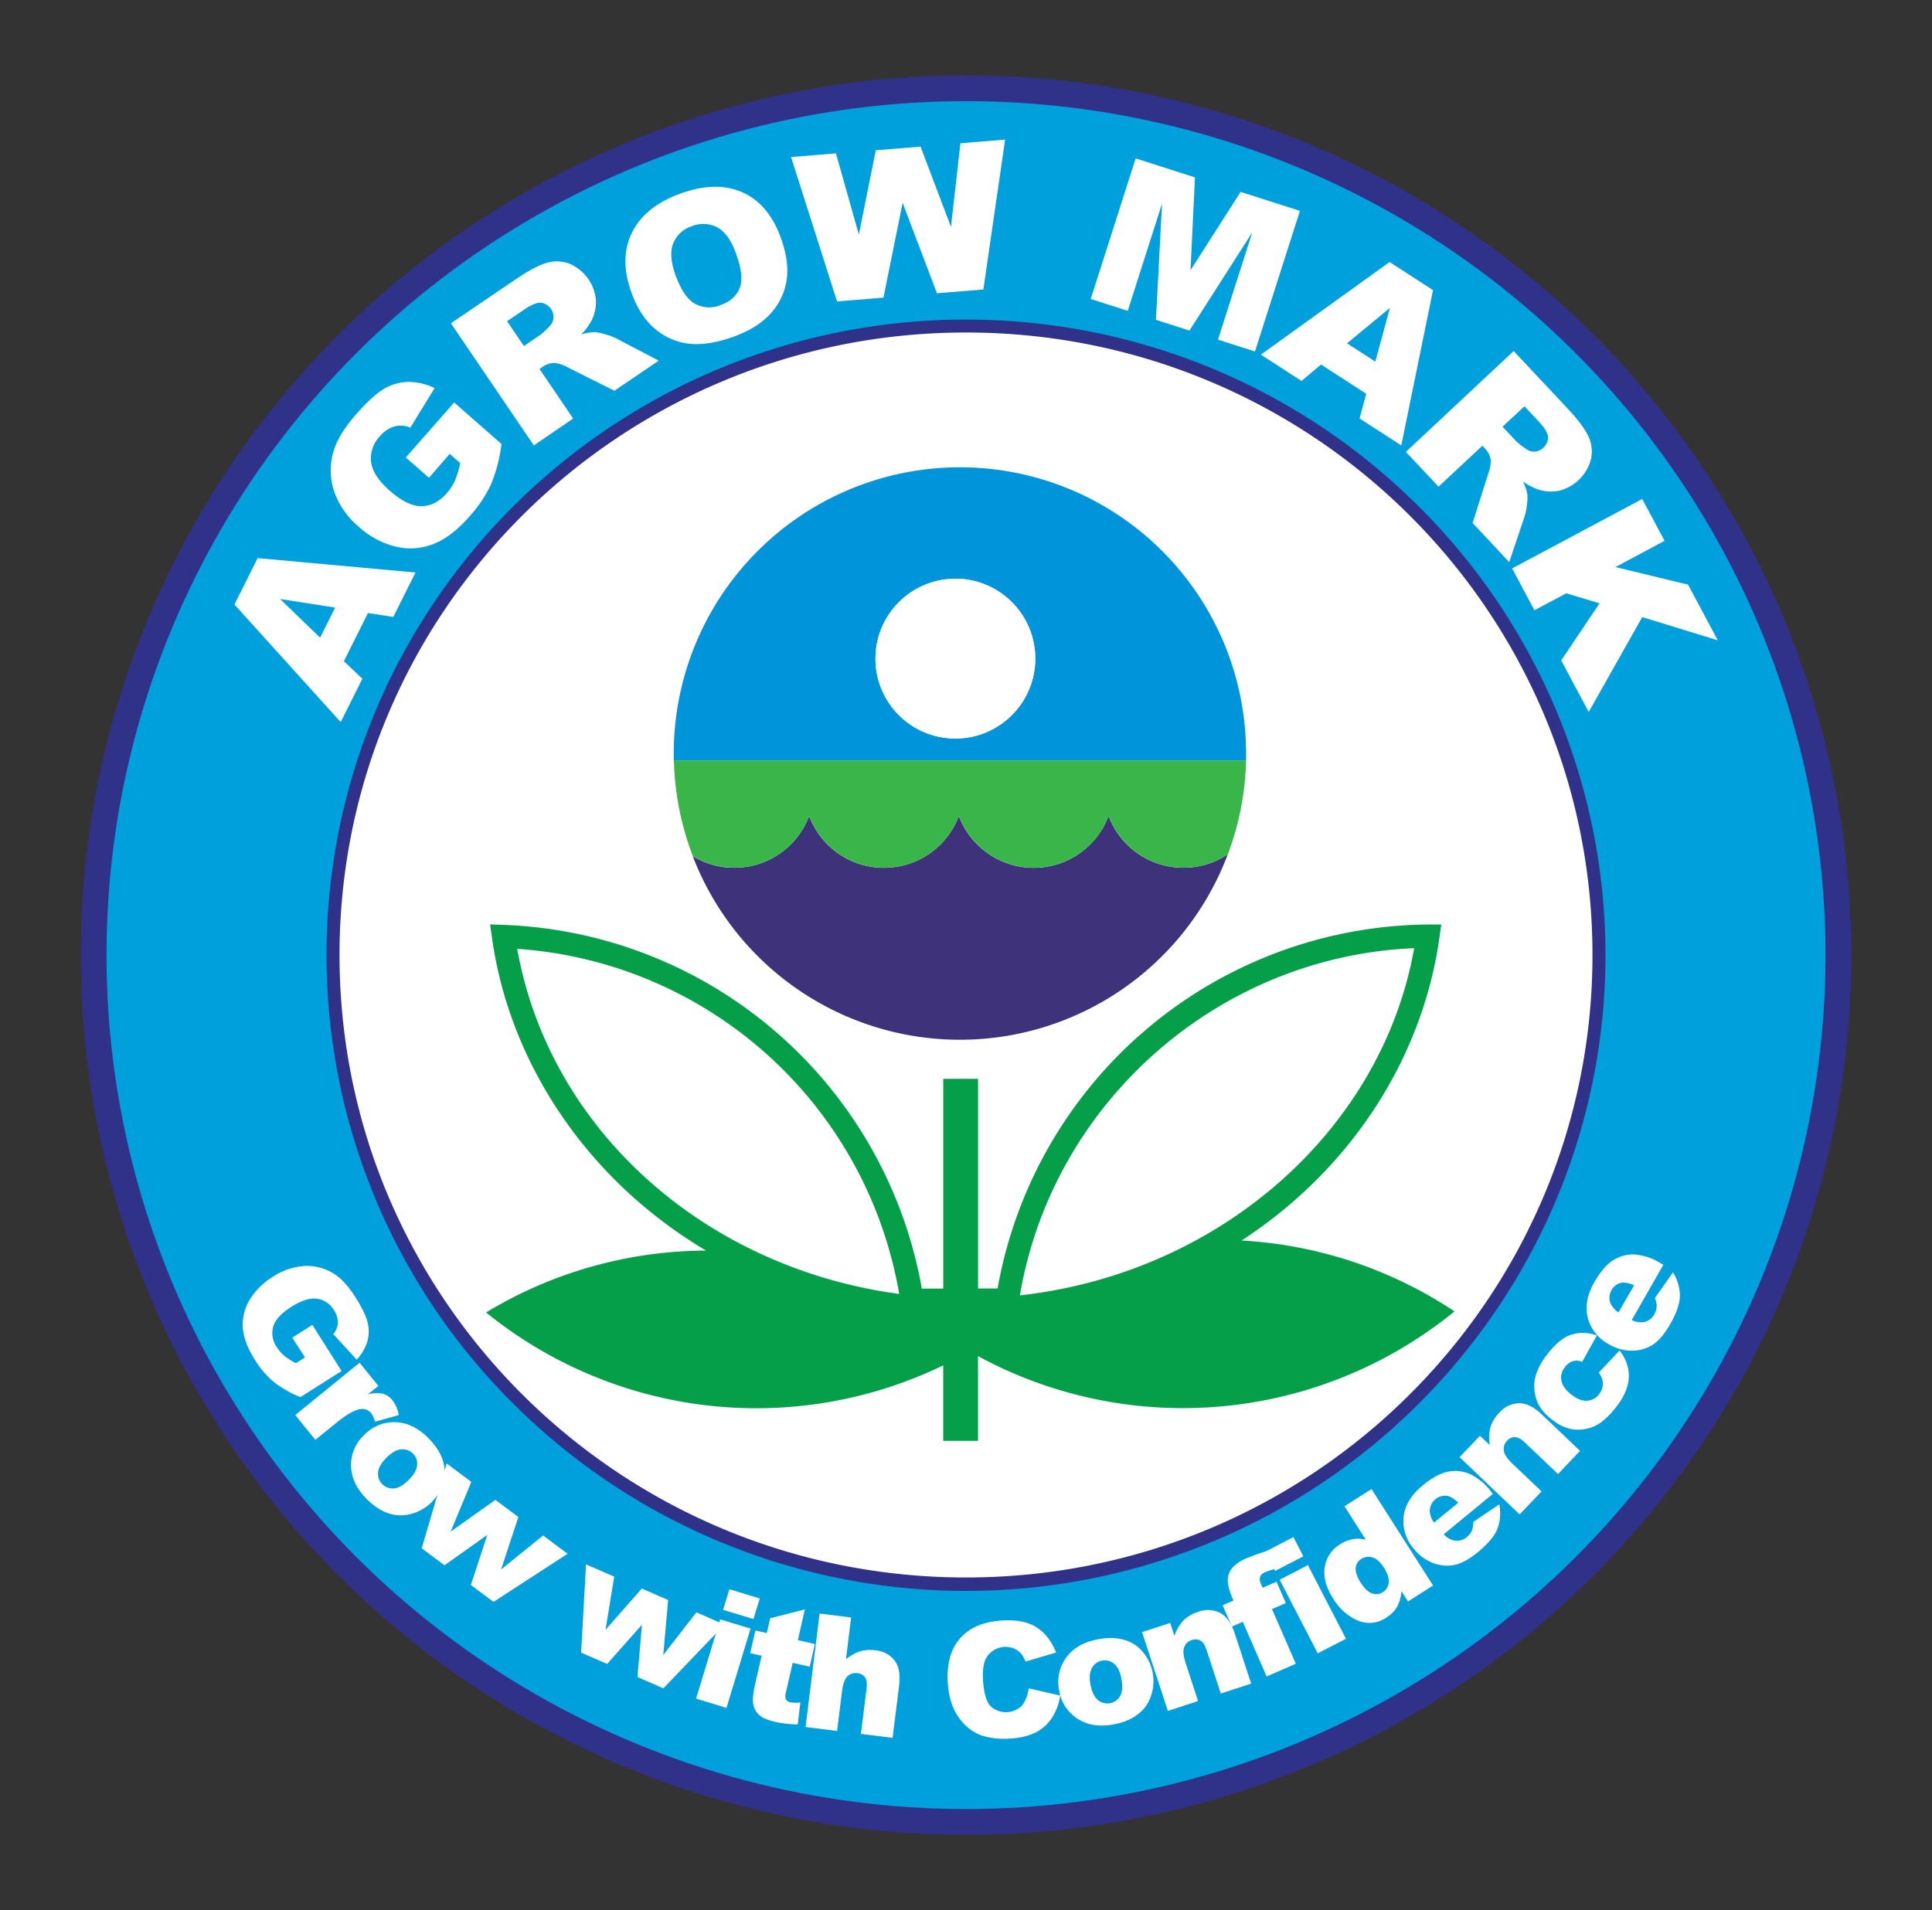 <svg id="Layer_1" data-name="Layer 1" xmlns="http://www.w3.org/2000/svg" viewBox="0 0 749.4 741.07"><rect x="0" y="0" width="749.4" height="741.07" fill="#333333" stroke="none"/><defs><style>.cls-1{fill:#00a0dc;stroke:#303188;stroke-miterlimit:10;stroke-width:10px;}.cls-2{fill:#fff;}.cls-3{fill:#303188;}.cls-4{fill:#0095da;}.cls-5{fill:#3e327a;}.cls-6{fill:#39b54a;}.cls-7{fill:#059f4a;}</style></defs><title>agrowmark-logo</title><ellipse class="cls-1" cx="374.7" cy="370.54" rx="338.39" ry="336.3"/><path class="cls-2" d="M113.36,518.95l7.8-4.94,11.34,17.9-16,10.12A43.4,43.4,0,0,1,106,536a36.55,36.55,0,0,1-7.2-8.57q-4.23-6.68-4.61-12.33a18.43,18.43,0,0,1,2.65-10.81,26.37,26.37,0,0,1,8.87-8.86A25.54,25.54,0,0,1,118,491.16a19.4,19.4,0,0,1,11.59,3.05q4.23,2.66,8.31,9.11,3.93,6.22,4.76,10a14.3,14.3,0,0,1-.25,7.33,18.35,18.35,0,0,1-4.06,6.85l-9.07-9.91a7.17,7.17,0,0,0,1.77-4.4,8.66,8.66,0,0,0-1.54-4.92,9,9,0,0,0-6.49-4.4q-4.08-.59-9.81,3-6.09,3.85-7.25,7.8a9.52,9.52,0,0,0,1.43,8,14.32,14.32,0,0,0,2.91,3.35,23.63,23.63,0,0,0,4.48,2.83l3.53-2.23Z"/><path class="cls-2" d="M139.48,528.68l7.27,9L142.66,541a12.56,12.56,0,0,1,5.82-.3,7.24,7.24,0,0,1,3.76,2.59,13,13,0,0,1,2.44,5.7l-9.22,2.57a9.7,9.7,0,0,0-1.47-3.25,4.25,4.25,0,0,0-3.92-1.66q-3.39.29-9.38,5.16l-8.37,6.79-7.8-9.61Z"/><path class="cls-2" d="M141.14,556.83a16.09,16.09,0,0,1,12.08-5.08q6.88.13,12.86,6.1,6.84,6.82,6.37,14.27a17.51,17.51,0,0,1-17.11,15.79q-6.83-.12-13-6.26-5.49-5.47-6.09-11.64A15.8,15.8,0,0,1,141.14,556.83Zm8.76,8.7q-3,3-3.26,5.73a5.7,5.7,0,0,0,6.17,6.2q2.64-.23,5.81-3.4,3-3,3.17-5.62a5.37,5.37,0,0,0-1.58-4.46,5.58,5.58,0,0,0-4.62-1.68Q152.9,562.54,149.91,565.54Z"/><path class="cls-2" d="M173.26,567.78l9.55,7.13-8,19.3,17.34-12.32,8.92,6.66-6.7,20.33,16.3-13.16,9.49,7.08-28.73,18.67-8.79-6.56,6.36-19.4L172.4,607.26l-8.83-6.59Z"/><path class="cls-2" d="M227.32,606.92l10.92,4.76-3.36,20.62,14.06-16,10.21,4.44-1.87,21.32,12.85-16.54L281,630.3,257.31,655l-10.05-4.38L249,630.33l-13.49,15.22-10.1-4.4Z"/><path class="cls-2" d="M279.35,628.26l11.79,3.58-9.35,30.76L270,659Zm3.56-11.7,11.79,3.58-2.44,8-11.79-3.58Z"/><path class="cls-2" d="M312.19,624.39l-2.72,11.92,6.61,1.51-2,8.8-6.61-1.51-2.54,11.1a6.13,6.13,0,0,0-.22,2.74,2.26,2.26,0,0,0,1.84,1.47,13.49,13.49,0,0,0,3.89.08l-1,8.49a40.11,40.11,0,0,1-8.55-.93q-4.49-1-6.35-2.66a7.19,7.19,0,0,1-2.35-4.21q-.48-2.58.72-7.82l2.52-11-4.43-1,2-8.8,4.43,1,1.31-5.75Z"/><path class="cls-2" d="M317.91,626l12.23,1.52-2,16.22a16.64,16.64,0,0,1,5.42-3.08,14.18,14.18,0,0,1,6-.39,10.37,10.37,0,0,1,7.48,4q2.49,3.39,1.71,9.67l-2.52,20.28-12.29-1.53,2.18-17.55q.37-3-.58-4.39a4,4,0,0,0-3-1.63,4.48,4.48,0,0,0-3.81,1.23q-1.59,1.51-2.13,5.87l-1.9,15.32-12.23-1.52Z"/><path class="cls-2" d="M399,655l12.24,2.81a22.15,22.15,0,0,1-3.23,8.69,16.55,16.55,0,0,1-6.1,5.54,24.18,24.18,0,0,1-9.68,2.39,28.52,28.52,0,0,1-11.94-1.29,18.73,18.73,0,0,1-8.4-6.84q-3.68-5.06-4.24-13.3-.75-11,4.69-17.29t16.13-7q8.37-.57,13.38,2.49t7.82,9.91l-11.9,3.51a10.39,10.39,0,0,0-1.53-2.87,7.91,7.91,0,0,0-3-2.22,8.66,8.66,0,0,0-10.65,3.63q-1.68,2.9-1.28,8.85.5,7.36,2.92,9.94a8.84,8.84,0,0,0,12.25-.31A13.66,13.66,0,0,0,399,655Z"/><path class="cls-2" d="M410.87,656a16.08,16.08,0,0,1,2.63-12.83q4-5.61,12.3-7.17,9.49-1.79,15.38,2.8a17.51,17.51,0,0,1,3.37,23q-4,5.57-12.5,7.18-7.62,1.44-13-1.55A15.8,15.8,0,0,1,410.87,656ZM423,653.64q.8,4.22,2.89,5.92a5.7,5.7,0,0,0,8.6-1.59q1.31-2.31.48-6.71-.77-4.11-2.85-5.79a5.37,5.37,0,0,0-4.57-1.22,5.58,5.58,0,0,0-4,2.86Q422.21,649.48,423,653.64Z"/><path class="cls-2" d="M443,633.21l10.91-3.56,1.63,5a17.09,17.09,0,0,1,3.52-6,13.72,13.72,0,0,1,5.67-3.3,10.52,10.52,0,0,1,8.56.4q3.69,2,5.67,8l6.35,19.42-11.77,3.85-5.49-16.8q-.94-2.88-2.4-3.72a4,4,0,0,0-3.38-.22,4.48,4.48,0,0,0-2.93,2.74q-.8,2,.57,6.22l4.8,14.68L453,663.77Z"/><path class="cls-2" d="M489.77,616l5.38-2.35,3.61,8.27-5.38,2.35,9.25,21.2-11.32,4.94-9.25-21.2-4.22,1.84-3.61-8.27,4.22-1.84-.58-1.33a24.59,24.59,0,0,1-1.34-4.14,8.68,8.68,0,0,1-.09-4.17,8.2,8.2,0,0,1,2-3.53,16,16,0,0,1,5.28-3.31,84,84,0,0,1,8.93-3.07l1.73,7.37a23,23,0,0,0-3.42,1.1,4,4,0,0,0-2,1.47,3.09,3.09,0,0,0-.24,2A16.06,16.06,0,0,0,489.77,616Z"/><path class="cls-2" d="M490.75,602l10.95-5.66,3.85,7.45-10.95,5.66Zm5.62,10.87,10.95-5.66,14.76,28.56-10.95,5.66Z"/><path class="cls-2" d="M532,577.71l23.87,37.41-9.72,6.2-2.56-4a15.52,15.52,0,0,1-1.53,5.82,12.62,12.62,0,0,1-4.25,4.37,11.46,11.46,0,0,1-11.15,1.19,20.76,20.76,0,0,1-9.45-8.37q-4.3-6.74-3.35-12.37a12.54,12.54,0,0,1,5.93-8.81,13.57,13.57,0,0,1,4.92-2,11.88,11.88,0,0,1,5.07.21l-8.27-13Zm4.76,30.43q-2-3.19-4.39-3.9a5.12,5.12,0,0,0-4.42.61,4.47,4.47,0,0,0-2.08,3.44q-.26,2.29,2,5.83,2.12,3.32,4.36,4.06a4.61,4.61,0,0,0,4.11-.45,5,5,0,0,0,2.32-3.67Q539,611.66,536.79,608.14Z"/><path class="cls-2" d="M579.06,579.56,560,595.26a8,8,0,0,0,4,2.39A5.84,5.84,0,0,0,569,596.3a7,7,0,0,0,2.09-2.9,8.12,8.12,0,0,0,.37-2.93l10.08-6.85a17.38,17.38,0,0,1-.77,9.64q-1.7,4.13-7.38,8.8-4.93,4.06-8.9,5a14.76,14.76,0,0,1-8.32-.56,17.27,17.27,0,0,1-7.72-5.58,16.19,16.19,0,0,1-4-12.49q.76-6.67,7.33-12.08Q557,572,561.45,571a14.11,14.11,0,0,1,8.55.8,22.13,22.13,0,0,1,8.18,6.64ZM565.63,583q-2.55-2.53-4.74-2.73a6,6,0,0,0-6.29,6.2,8.54,8.54,0,0,0,1.65,4.25Z"/><path class="cls-2" d="M566.15,565.33l7.91-8.31,3.79,3.61a17.08,17.08,0,0,1,.27-6.93,13.71,13.71,0,0,1,3.43-5.6,10.52,10.52,0,0,1,7.73-3.7q4.2,0,8.8,4.39l14.8,14.09-8.54,9-12.8-12.19q-2.19-2.09-3.87-2.14a4,4,0,0,0-3.08,1.41,4.48,4.48,0,0,0-1.28,3.8q.27,2.18,3.45,5.2l11.18,10.65-8.5,8.92Z"/><path class="cls-2" d="M620.12,532.55l8.07-8.6a16.41,16.41,0,0,1,3.19,6.34,14.76,14.76,0,0,1,0,7,22.17,22.17,0,0,1-4,7.89,32.19,32.19,0,0,1-5.86,6.26,14.91,14.91,0,0,1-6,2.85,15.58,15.58,0,0,1-6.31.09,17.62,17.62,0,0,1-6.94-3.44,18,18,0,0,1-5.61-6.29,15,15,0,0,1-1.45-5.31,15.64,15.64,0,0,1,.35-5.25,24.52,24.52,0,0,1,4.33-8.29q4.7-6.31,9.43-7.94a14.84,14.84,0,0,1,10.07.27l-5.69,10.22a5.37,5.37,0,0,0-3.67-.26,6.44,6.44,0,0,0-3.14,2.47,6.23,6.23,0,0,0-1.2,5.28q.63,2.83,4.19,5.48,3.17,2.37,5.94,2.09a6.19,6.19,0,0,0,4.51-2.61,6.58,6.58,0,0,0,1.44-4A7.4,7.4,0,0,0,620.12,532.55Z"/><path class="cls-2" d="M645.19,490.7l-12.27,21.44a8,8,0,0,0,4.63.8,5.84,5.84,0,0,0,4.13-3,7,7,0,0,0,.93-3.45,8.13,8.13,0,0,0-.69-2.87l7-10a17.39,17.39,0,0,1,2.69,9.28q-.13,4.46-3.78,10.85-3.17,5.54-6.56,7.83a14.75,14.75,0,0,1-8,2.43,17.26,17.26,0,0,1-9.2-2.49,16.19,16.19,0,0,1-8.19-10.25q-1.65-6.51,2.58-13.89,3.43-6,7.23-8.42a14.11,14.11,0,0,1,8.28-2.27A22.13,22.13,0,0,1,644,490Zm-11.35,7.94q-3.28-1.46-5.4-.87a6,6,0,0,0-3.69,8,8.54,8.54,0,0,0,3.05,3.39Z"/><path class="cls-2" d="M374.7,614.54a244.65,244.65,0,0,1-173.59-71.46,242.95,242.95,0,0,1,0-345.08,246.57,246.57,0,0,1,347.18,0,242.95,242.95,0,0,1,0,345.08A244.66,244.66,0,0,1,374.7,614.54Z"/><path class="cls-3" d="M374.7,129c134.21,0,243,108.12,243,241.5S508.9,612,374.7,612s-243-108.12-243-241.5S240.49,129,374.7,129m0-5a248.07,248.07,0,0,0-228.5,150.54,245.33,245.33,0,0,0,53.15,270.27A248.56,248.56,0,0,0,603.2,466.5a245.33,245.33,0,0,0-53.15-270.27A248,248,0,0,0,374.7,124Z"/><path class="cls-2" d="M142.73,237.83l-9.34,18.69,7.16,6.82-8.4,16.81L90.93,234.53l9-18,61.23,5.58-8.61,17.24ZM130,235.71l-21.35-3.32,15.51,15Z"/><path class="cls-2" d="M166.4,185.36l-9-7.86,18.76-21.36,18.35,16.11a59.09,59.09,0,0,1-4.05,15.66,50.82,50.82,0,0,1-8.37,12.46q-7,8-14,10.69a24.23,24.23,0,0,1-14.61,1,33,33,0,0,1-14.28-7.65,31.93,31.93,0,0,1-9.6-13.78,25.67,25.67,0,0,1-.14-15.8q1.91-6.38,8.66-14.07,6.51-7.42,11-10a19.22,19.22,0,0,1,9.37-2.59,23.39,23.39,0,0,1,10.09,2.4l-9.42,15.35a9.28,9.28,0,0,0-6.18-.48,12,12,0,0,0-5.7,3.89,12.26,12.26,0,0,0-3.33,9.92q.67,5.37,7.24,11.14,7,6.13,12.38,6t9.68-5a20,20,0,0,0,3.24-5,32.35,32.35,0,0,0,2-6.76l-4.05-3.56Z"/><path class="cls-2" d="M207.06,172.8l-32.16-47.38,25.37-17.22q7.06-4.79,11.58-6.16a13.85,13.85,0,0,1,8.94.23,17,17,0,0,1,10.36,14.12,16.21,16.21,0,0,1-1.66,7.9,22.8,22.8,0,0,1-4.07,5.5,18.69,18.69,0,0,1,5.15-.94,18.18,18.18,0,0,1,4.13.84,22.48,22.48,0,0,1,4.13,1.5l16.69,8.73-17.2,11.67-18-9a13.4,13.4,0,0,0-5.23-1.78,7.94,7.94,0,0,0-4.48,1.43l-1.34.91,13.05,19.23Zm-3.84-38.56,6.42-4.36a28.72,28.72,0,0,0,3.59-3.38,4.89,4.89,0,0,0,1.46-3.16,5.63,5.63,0,0,0-4.81-5.89q-2.35-.2-6.51,2.63l-6.69,4.54Z"/><path class="cls-2" d="M245,113.69q-4.85-13.16.07-23.3t18.52-15.16q13.95-5.14,24.15-.72t15,17.39q3.47,9.42,2.4,16.66a24.56,24.56,0,0,1-6.07,12.9q-5,5.65-14.29,9.08Q275.26,134,268,133.42A24.72,24.72,0,0,1,254.58,128Q248.42,123.11,245,113.69Zm17.29-6.29q3,8.14,7.45,10.53a11.55,11.55,0,0,0,9.87.4q5.56-2.05,7.33-6.66t-1.56-13.62q-2.8-7.59-7.27-9.91a11.82,11.82,0,0,0-9.92-.32,11.38,11.38,0,0,0-7.07,6.65Q259.21,99.19,262.24,107.4Z"/><path class="cls-2" d="M306.84,60.93l17.42-1.42L333.13,91l6.58-32.7,17.36-1.41L368.86,88l3.68-32.42,17.33-1.41-8.44,58.14-18,1.46L350.12,78.69l-7.44,36.78-18,1.46Z"/><path class="cls-2" d="M440.51,61.45l23,7.37-1.72,36,19.43-30.37,23,7.36-17.43,54.55-14.35-4.59,13.29-41.6-24.35,38.07-13-4.15L450.73,79l-13.29,41.6L423.08,116Z"/><path class="cls-2" d="M529.95,152.77l-17.54-11.34-7.57,6.36-15.77-10.2L539,101.66l16.85,10.9-12.31,60.24-16.18-10.46Zm3.52-12.47,5.66-20.85L522.49,133.2Z"/><path class="cls-2" d="M545.32,175.32l41.81-39.13,21,22.39q5.83,6.23,7.88,10.48a13.85,13.85,0,0,1,1.16,8.87,17,17,0,0,1-12.33,12.43,16.22,16.22,0,0,1-8.06-.41,22.82,22.82,0,0,1-6.07-3.17,18.69,18.69,0,0,1,1.73,4.94,18.18,18.18,0,0,1-.19,4.21,22.51,22.51,0,0,1-.84,4.31l-6,17.84-14.2-15.18,6.06-19.14a13.4,13.4,0,0,0,.95-5.45,7.94,7.94,0,0,0-2.11-4.2l-1.11-1.19-17,15.88Zm37.5-9.78,5.3,5.66a28.7,28.7,0,0,0,3.9,3,4.89,4.89,0,0,0,3.35,1,5.63,5.63,0,0,0,5.08-5.67q-.16-2.35-3.61-6l-5.52-5.9Z"/><path class="cls-2" d="M637,193.59l8.66,16.23L626.61,220l28.17,6.82,11.52,21.59-29.3-9-20.76,36.81-10.67-20,14.87-22.16-12.92-3.88-12.33,6.58-8.66-16.23Z"/><path class="cls-4" d="M314,295H483.34q0-1.35,0-2.71a111,111,0,0,0-222,0q0,1.36,0,2.71H314Zm56.58-70.5a31,31,0,1,1-31,31A31,31,0,0,1,370.57,224.54Z"/><path class="cls-5" d="M430,316.54a31,31,0,0,1-58.07,0,31,31,0,0,1-58.07,0,31,31,0,0,1-45.16,15.6,111,111,0,0,0,207.54-.7A31,31,0,0,1,430,316.54Z"/><path class="cls-6" d="M430.12,295H261.4a110.61,110.61,0,0,0,7.33,37.11,31,31,0,0,0,45.16-15.6,31,31,0,0,0,58.07,0,31,31,0,0,0,58.07,0,31,31,0,0,0,46.25,14.9A110.62,110.62,0,0,0,483.34,295Z"/><circle class="cls-2" cx="370.57" cy="255.54" r="31"/><path class="cls-7" d="M481.6,481.27a182.29,182.29,0,0,0,21.18-16.12c30.42-26.92,50.15-62.89,55.54-101.3l.73-5.17-5.22,0a171.06,171.06,0,0,0-166.88,141.2h-7.57V418.54h-13.5v81.39h-8.31A171.06,171.06,0,0,0,195.47,358.83l-5.37-.2.75,5.32c5.31,37.62,24.45,73,53.91,99.75a183.12,183.12,0,0,0,29.09,21.48,165.74,165.74,0,0,0-85.31,24,166.37,166.37,0,0,0,177.32,20.54V559h13.5V526.12q5.11,2.78,10.43,5.21a166.67,166.67,0,0,0,174.4-22.56A165.6,165.6,0,0,0,481.6,481.27Zm-281-113.15A161.49,161.49,0,0,1,348.79,502C272.79,491.77,213,437.76,200.63,368.12Zm347.94-.26C536,438.53,473,494,395.61,502.55,408.28,427.72,472.61,371,548.57,367.86Z"/></svg>